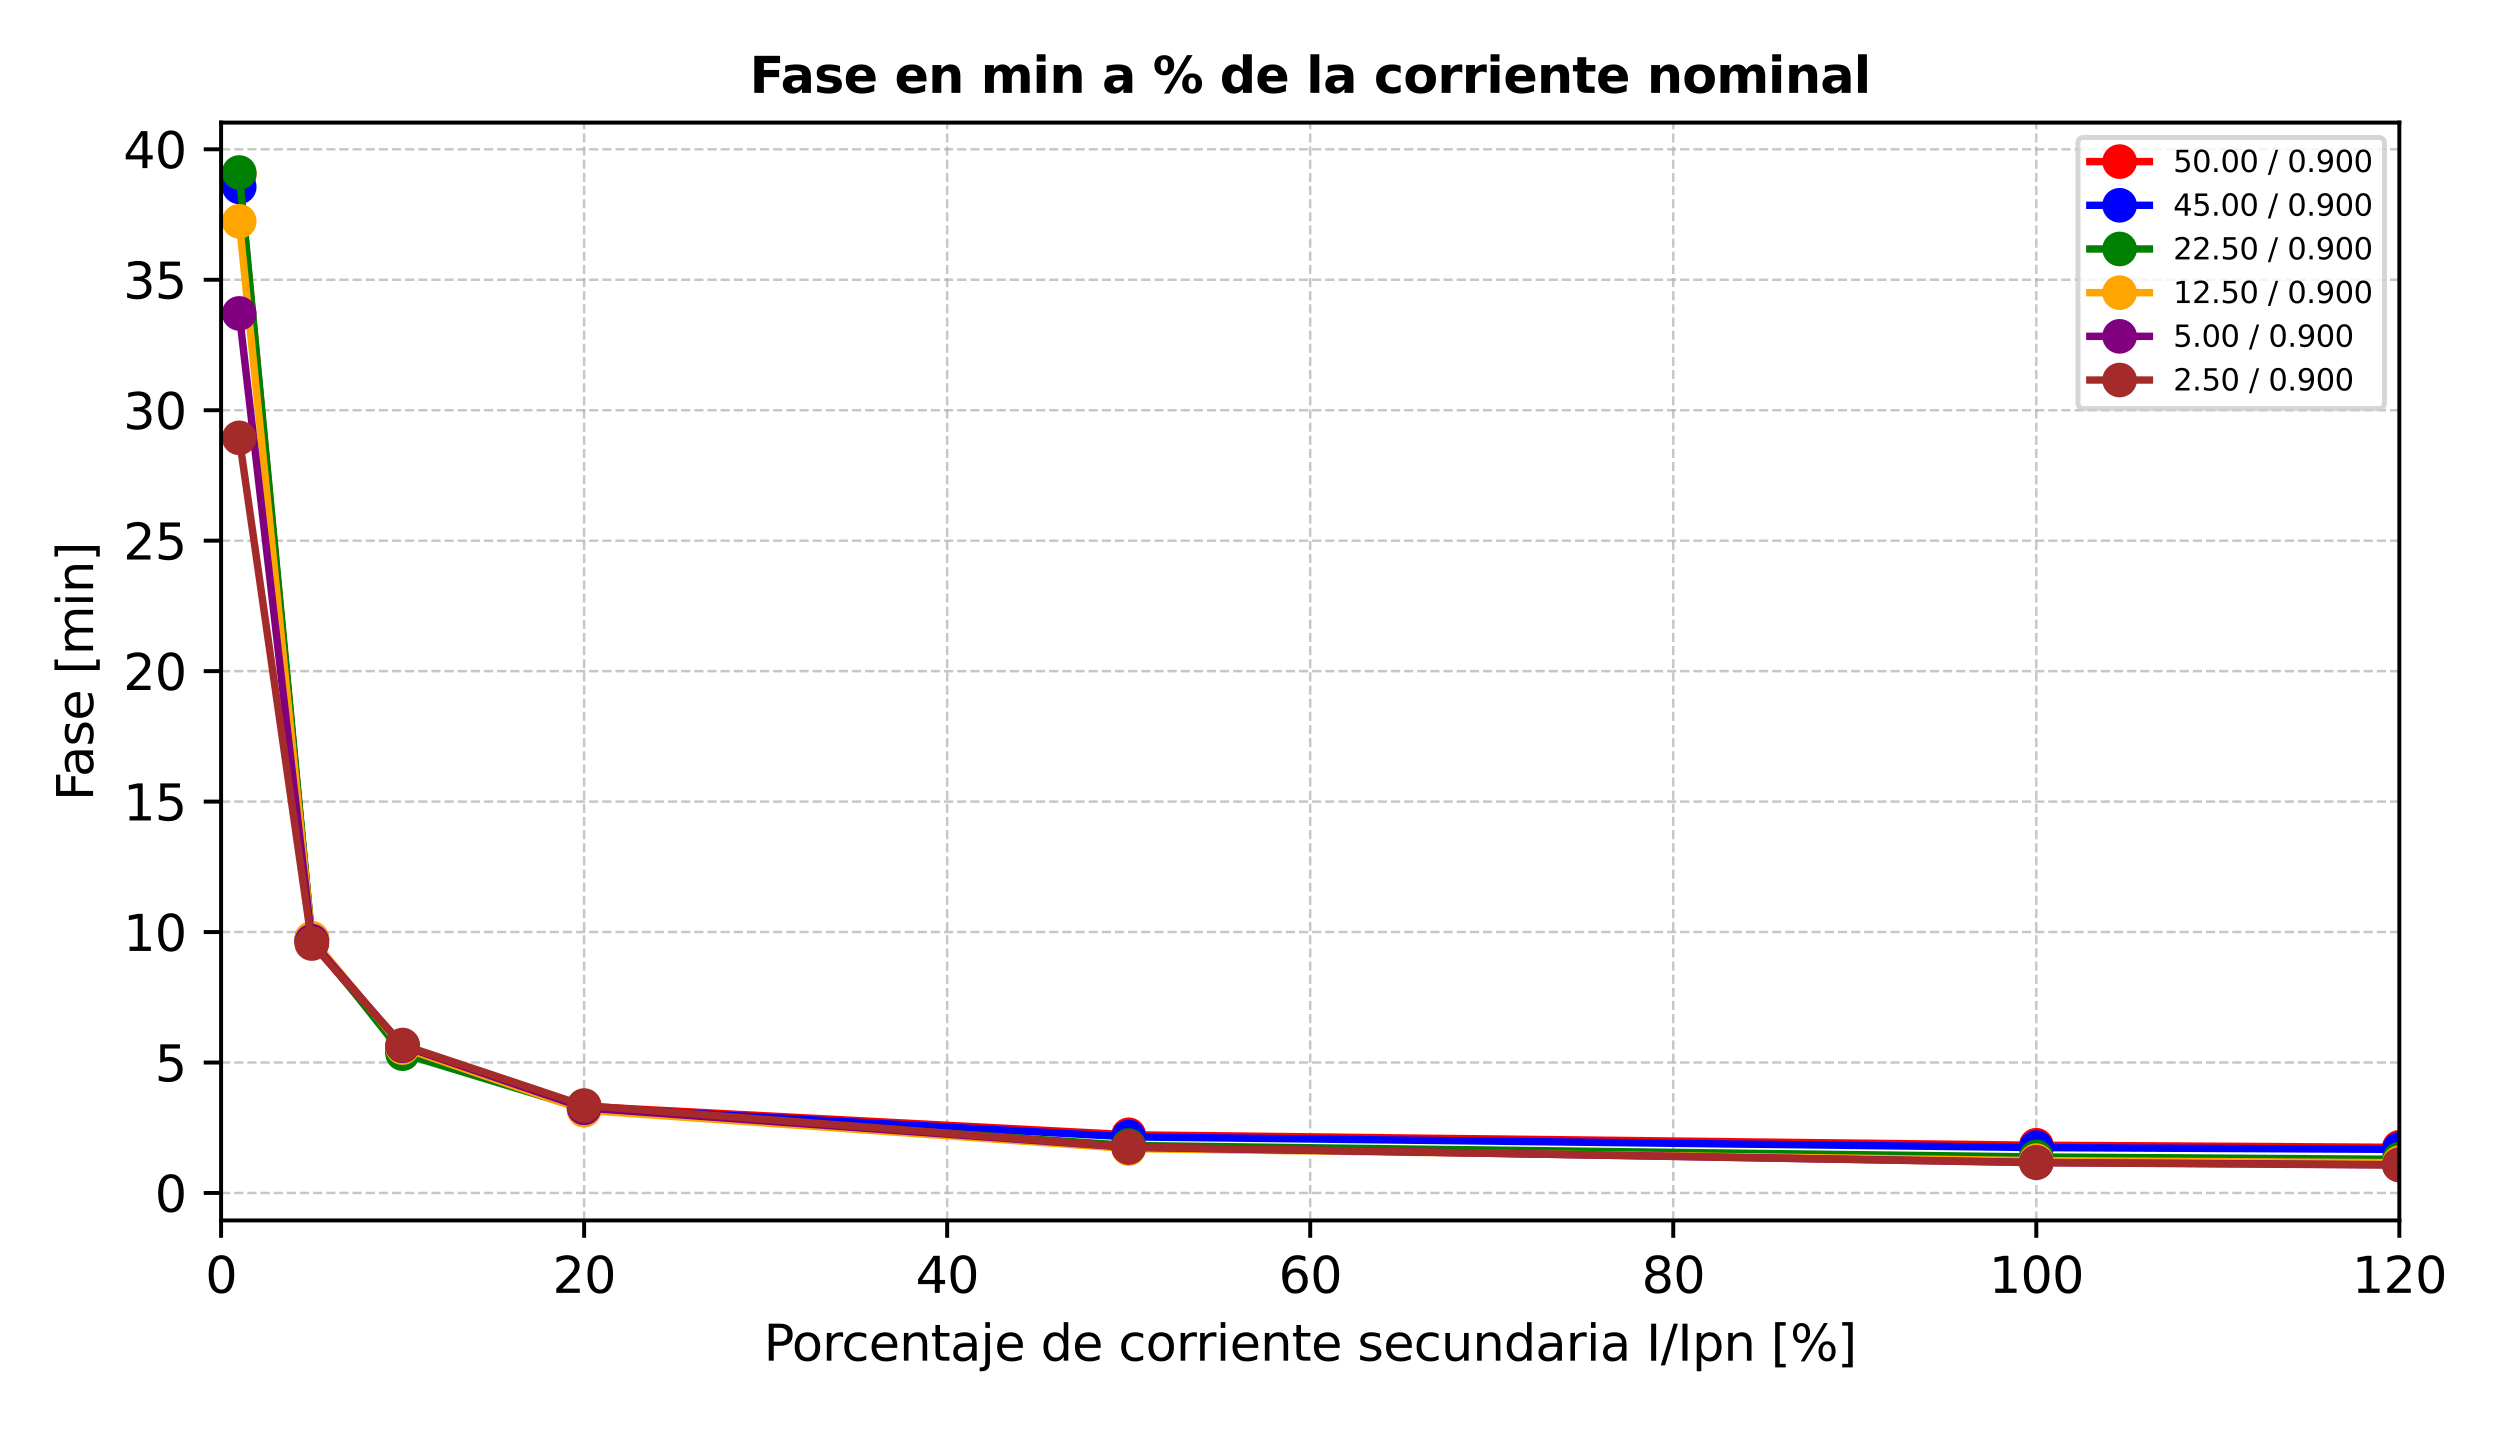 <?xml version="1.0" encoding="utf-8" standalone="no"?>
<!DOCTYPE svg PUBLIC "-//W3C//DTD SVG 1.1//EN"
  "http://www.w3.org/Graphics/SVG/1.1/DTD/svg11.dtd">
<svg xmlns:xlink="http://www.w3.org/1999/xlink" width="504pt" height="288pt" viewBox="0 0 504 288" xmlns="http://www.w3.org/2000/svg" version="1.1">
 <defs>
  <style type="text/css">*{stroke-linejoin: round; stroke-linecap: butt}</style>
 </defs>
 <g id="figure_1">
  <g id="patch_1">
   <path d="M 0 288 
L 504 288 
L 504 0 
L 0 0 
z
" style="fill: #ffffff"/>
  </g>
  <g id="axes_1">
   <g id="patch_2">
    <path d="M 44.57 246.04 
L 483.705 246.04 
L 483.705 24.72 
L 44.57 24.72 
z
" style="fill: #ffffff"/>
   </g>
   <g id="matplotlib.axis_1">
    <g id="xtick_1">
     <g id="line2d_1">
      <path d="M 44.57 246.04 
L 44.57 24.72 
" clip-path="url(#p007bcc3504)" style="fill: none; stroke-dasharray: 1.85,0.8; stroke-dashoffset: 0; stroke: #b0b0b0; stroke-opacity: 0.7; stroke-width: 0.5"/>
     </g>
     <g id="line2d_2">
      <defs>
       <path id="m50b3015fe5" d="M 0 0 
L 0 3.5 
" style="stroke: #000000; stroke-width: 0.8"/>
      </defs>
      <g>
       <use xlink:href="#m50b3015fe5" x="44.57" y="246.04" style="stroke: #000000; stroke-width: 0.8"/>
      </g>
     </g>
     <g id="text_1">
      <!-- 0 -->
      <g transform="translate(41.389 260.638) scale(0.1 -0.1)">
       <defs>
        <path id="DejaVuSans-30" d="M 2034 4250 
Q 1547 4250 1301 3770 
Q 1056 3291 1056 2328 
Q 1056 1369 1301 889 
Q 1547 409 2034 409 
Q 2525 409 2770 889 
Q 3016 1369 3016 2328 
Q 3016 3291 2770 3770 
Q 2525 4250 2034 4250 
z
M 2034 4750 
Q 2819 4750 3233 4129 
Q 3647 3509 3647 2328 
Q 3647 1150 3233 529 
Q 2819 -91 2034 -91 
Q 1250 -91 836 529 
Q 422 1150 422 2328 
Q 422 3509 836 4129 
Q 1250 4750 2034 4750 
z
" transform="scale(0.016)"/>
       </defs>
       <use xlink:href="#DejaVuSans-30"/>
      </g>
     </g>
    </g>
    <g id="xtick_2">
     <g id="line2d_3">
      <path d="M 117.759 246.04 
L 117.759 24.72 
" clip-path="url(#p007bcc3504)" style="fill: none; stroke-dasharray: 1.85,0.8; stroke-dashoffset: 0; stroke: #b0b0b0; stroke-opacity: 0.7; stroke-width: 0.5"/>
     </g>
     <g id="line2d_4">
      <g>
       <use xlink:href="#m50b3015fe5" x="117.759" y="246.04" style="stroke: #000000; stroke-width: 0.8"/>
      </g>
     </g>
     <g id="text_2">
      <!-- 20 -->
      <g transform="translate(111.397 260.638) scale(0.1 -0.1)">
       <defs>
        <path id="DejaVuSans-32" d="M 1228 531 
L 3431 531 
L 3431 0 
L 469 0 
L 469 531 
Q 828 903 1448 1529 
Q 2069 2156 2228 2338 
Q 2531 2678 2651 2914 
Q 2772 3150 2772 3378 
Q 2772 3750 2511 3984 
Q 2250 4219 1831 4219 
Q 1534 4219 1204 4116 
Q 875 4013 500 3803 
L 500 4441 
Q 881 4594 1212 4672 
Q 1544 4750 1819 4750 
Q 2544 4750 2975 4387 
Q 3406 4025 3406 3419 
Q 3406 3131 3298 2873 
Q 3191 2616 2906 2266 
Q 2828 2175 2409 1742 
Q 1991 1309 1228 531 
z
" transform="scale(0.016)"/>
       </defs>
       <use xlink:href="#DejaVuSans-32"/>
       <use xlink:href="#DejaVuSans-30" transform="translate(63.623 0)"/>
      </g>
     </g>
    </g>
    <g id="xtick_3">
     <g id="line2d_5">
      <path d="M 190.948 246.04 
L 190.948 24.72 
" clip-path="url(#p007bcc3504)" style="fill: none; stroke-dasharray: 1.85,0.8; stroke-dashoffset: 0; stroke: #b0b0b0; stroke-opacity: 0.7; stroke-width: 0.5"/>
     </g>
     <g id="line2d_6">
      <g>
       <use xlink:href="#m50b3015fe5" x="190.948" y="246.04" style="stroke: #000000; stroke-width: 0.8"/>
      </g>
     </g>
     <g id="text_3">
      <!-- 40 -->
      <g transform="translate(184.586 260.638) scale(0.1 -0.1)">
       <defs>
        <path id="DejaVuSans-34" d="M 2419 4116 
L 825 1625 
L 2419 1625 
L 2419 4116 
z
M 2253 4666 
L 3047 4666 
L 3047 1625 
L 3713 1625 
L 3713 1100 
L 3047 1100 
L 3047 0 
L 2419 0 
L 2419 1100 
L 313 1100 
L 313 1709 
L 2253 4666 
z
" transform="scale(0.016)"/>
       </defs>
       <use xlink:href="#DejaVuSans-34"/>
       <use xlink:href="#DejaVuSans-30" transform="translate(63.623 0)"/>
      </g>
     </g>
    </g>
    <g id="xtick_4">
     <g id="line2d_7">
      <path d="M 264.137 246.04 
L 264.137 24.72 
" clip-path="url(#p007bcc3504)" style="fill: none; stroke-dasharray: 1.85,0.8; stroke-dashoffset: 0; stroke: #b0b0b0; stroke-opacity: 0.7; stroke-width: 0.5"/>
     </g>
     <g id="line2d_8">
      <g>
       <use xlink:href="#m50b3015fe5" x="264.137" y="246.04" style="stroke: #000000; stroke-width: 0.8"/>
      </g>
     </g>
     <g id="text_4">
      <!-- 60 -->
      <g transform="translate(257.775 260.638) scale(0.1 -0.1)">
       <defs>
        <path id="DejaVuSans-36" d="M 2113 2584 
Q 1688 2584 1439 2293 
Q 1191 2003 1191 1497 
Q 1191 994 1439 701 
Q 1688 409 2113 409 
Q 2538 409 2786 701 
Q 3034 994 3034 1497 
Q 3034 2003 2786 2293 
Q 2538 2584 2113 2584 
z
M 3366 4563 
L 3366 3988 
Q 3128 4100 2886 4159 
Q 2644 4219 2406 4219 
Q 1781 4219 1451 3797 
Q 1122 3375 1075 2522 
Q 1259 2794 1537 2939 
Q 1816 3084 2150 3084 
Q 2853 3084 3261 2657 
Q 3669 2231 3669 1497 
Q 3669 778 3244 343 
Q 2819 -91 2113 -91 
Q 1303 -91 875 529 
Q 447 1150 447 2328 
Q 447 3434 972 4092 
Q 1497 4750 2381 4750 
Q 2619 4750 2861 4703 
Q 3103 4656 3366 4563 
z
" transform="scale(0.016)"/>
       </defs>
       <use xlink:href="#DejaVuSans-36"/>
       <use xlink:href="#DejaVuSans-30" transform="translate(63.623 0)"/>
      </g>
     </g>
    </g>
    <g id="xtick_5">
     <g id="line2d_9">
      <path d="M 337.327 246.04 
L 337.327 24.72 
" clip-path="url(#p007bcc3504)" style="fill: none; stroke-dasharray: 1.85,0.8; stroke-dashoffset: 0; stroke: #b0b0b0; stroke-opacity: 0.7; stroke-width: 0.5"/>
     </g>
     <g id="line2d_10">
      <g>
       <use xlink:href="#m50b3015fe5" x="337.327" y="246.04" style="stroke: #000000; stroke-width: 0.8"/>
      </g>
     </g>
     <g id="text_5">
      <!-- 80 -->
      <g transform="translate(330.964 260.638) scale(0.1 -0.1)">
       <defs>
        <path id="DejaVuSans-38" d="M 2034 2216 
Q 1584 2216 1326 1975 
Q 1069 1734 1069 1313 
Q 1069 891 1326 650 
Q 1584 409 2034 409 
Q 2484 409 2743 651 
Q 3003 894 3003 1313 
Q 3003 1734 2745 1975 
Q 2488 2216 2034 2216 
z
M 1403 2484 
Q 997 2584 770 2862 
Q 544 3141 544 3541 
Q 544 4100 942 4425 
Q 1341 4750 2034 4750 
Q 2731 4750 3128 4425 
Q 3525 4100 3525 3541 
Q 3525 3141 3298 2862 
Q 3072 2584 2669 2484 
Q 3125 2378 3379 2068 
Q 3634 1759 3634 1313 
Q 3634 634 3220 271 
Q 2806 -91 2034 -91 
Q 1263 -91 848 271 
Q 434 634 434 1313 
Q 434 1759 690 2068 
Q 947 2378 1403 2484 
z
M 1172 3481 
Q 1172 3119 1398 2916 
Q 1625 2713 2034 2713 
Q 2441 2713 2670 2916 
Q 2900 3119 2900 3481 
Q 2900 3844 2670 4047 
Q 2441 4250 2034 4250 
Q 1625 4250 1398 4047 
Q 1172 3844 1172 3481 
z
" transform="scale(0.016)"/>
       </defs>
       <use xlink:href="#DejaVuSans-38"/>
       <use xlink:href="#DejaVuSans-30" transform="translate(63.623 0)"/>
      </g>
     </g>
    </g>
    <g id="xtick_6">
     <g id="line2d_11">
      <path d="M 410.516 246.04 
L 410.516 24.72 
" clip-path="url(#p007bcc3504)" style="fill: none; stroke-dasharray: 1.85,0.8; stroke-dashoffset: 0; stroke: #b0b0b0; stroke-opacity: 0.7; stroke-width: 0.5"/>
     </g>
     <g id="line2d_12">
      <g>
       <use xlink:href="#m50b3015fe5" x="410.516" y="246.04" style="stroke: #000000; stroke-width: 0.8"/>
      </g>
     </g>
     <g id="text_6">
      <!-- 100 -->
      <g transform="translate(400.972 260.638) scale(0.1 -0.1)">
       <defs>
        <path id="DejaVuSans-31" d="M 794 531 
L 1825 531 
L 1825 4091 
L 703 3866 
L 703 4441 
L 1819 4666 
L 2450 4666 
L 2450 531 
L 3481 531 
L 3481 0 
L 794 0 
L 794 531 
z
" transform="scale(0.016)"/>
       </defs>
       <use xlink:href="#DejaVuSans-31"/>
       <use xlink:href="#DejaVuSans-30" transform="translate(63.623 0)"/>
       <use xlink:href="#DejaVuSans-30" transform="translate(127.246 0)"/>
      </g>
     </g>
    </g>
    <g id="xtick_7">
     <g id="line2d_13">
      <path d="M 483.705 246.04 
L 483.705 24.72 
" clip-path="url(#p007bcc3504)" style="fill: none; stroke-dasharray: 1.85,0.8; stroke-dashoffset: 0; stroke: #b0b0b0; stroke-opacity: 0.7; stroke-width: 0.5"/>
     </g>
     <g id="line2d_14">
      <g>
       <use xlink:href="#m50b3015fe5" x="483.705" y="246.04" style="stroke: #000000; stroke-width: 0.8"/>
      </g>
     </g>
     <g id="text_7">
      <!-- 120 -->
      <g transform="translate(474.161 260.638) scale(0.1 -0.1)">
       <use xlink:href="#DejaVuSans-31"/>
       <use xlink:href="#DejaVuSans-32" transform="translate(63.623 0)"/>
       <use xlink:href="#DejaVuSans-30" transform="translate(127.246 0)"/>
      </g>
     </g>
    </g>
    <g id="text_8">
     <!-- Porcentaje de corriente secundaria I/Ipn [%] -->
     <g transform="translate(153.973 274.317) scale(0.1 -0.1)">
      <defs>
       <path id="DejaVuSans-50" d="M 1259 4147 
L 1259 2394 
L 2053 2394 
Q 2494 2394 2734 2622 
Q 2975 2850 2975 3272 
Q 2975 3691 2734 3919 
Q 2494 4147 2053 4147 
L 1259 4147 
z
M 628 4666 
L 2053 4666 
Q 2838 4666 3239 4311 
Q 3641 3956 3641 3272 
Q 3641 2581 3239 2228 
Q 2838 1875 2053 1875 
L 1259 1875 
L 1259 0 
L 628 0 
L 628 4666 
z
" transform="scale(0.016)"/>
       <path id="DejaVuSans-6f" d="M 1959 3097 
Q 1497 3097 1228 2736 
Q 959 2375 959 1747 
Q 959 1119 1226 758 
Q 1494 397 1959 397 
Q 2419 397 2687 759 
Q 2956 1122 2956 1747 
Q 2956 2369 2687 2733 
Q 2419 3097 1959 3097 
z
M 1959 3584 
Q 2709 3584 3137 3096 
Q 3566 2609 3566 1747 
Q 3566 888 3137 398 
Q 2709 -91 1959 -91 
Q 1206 -91 779 398 
Q 353 888 353 1747 
Q 353 2609 779 3096 
Q 1206 3584 1959 3584 
z
" transform="scale(0.016)"/>
       <path id="DejaVuSans-72" d="M 2631 2963 
Q 2534 3019 2420 3045 
Q 2306 3072 2169 3072 
Q 1681 3072 1420 2755 
Q 1159 2438 1159 1844 
L 1159 0 
L 581 0 
L 581 3500 
L 1159 3500 
L 1159 2956 
Q 1341 3275 1631 3429 
Q 1922 3584 2338 3584 
Q 2397 3584 2469 3576 
Q 2541 3569 2628 3553 
L 2631 2963 
z
" transform="scale(0.016)"/>
       <path id="DejaVuSans-63" d="M 3122 3366 
L 3122 2828 
Q 2878 2963 2633 3030 
Q 2388 3097 2138 3097 
Q 1578 3097 1268 2742 
Q 959 2388 959 1747 
Q 959 1106 1268 751 
Q 1578 397 2138 397 
Q 2388 397 2633 464 
Q 2878 531 3122 666 
L 3122 134 
Q 2881 22 2623 -34 
Q 2366 -91 2075 -91 
Q 1284 -91 818 406 
Q 353 903 353 1747 
Q 353 2603 823 3093 
Q 1294 3584 2113 3584 
Q 2378 3584 2631 3529 
Q 2884 3475 3122 3366 
z
" transform="scale(0.016)"/>
       <path id="DejaVuSans-65" d="M 3597 1894 
L 3597 1613 
L 953 1613 
Q 991 1019 1311 708 
Q 1631 397 2203 397 
Q 2534 397 2845 478 
Q 3156 559 3463 722 
L 3463 178 
Q 3153 47 2828 -22 
Q 2503 -91 2169 -91 
Q 1331 -91 842 396 
Q 353 884 353 1716 
Q 353 2575 817 3079 
Q 1281 3584 2069 3584 
Q 2775 3584 3186 3129 
Q 3597 2675 3597 1894 
z
M 3022 2063 
Q 3016 2534 2758 2815 
Q 2500 3097 2075 3097 
Q 1594 3097 1305 2825 
Q 1016 2553 972 2059 
L 3022 2063 
z
" transform="scale(0.016)"/>
       <path id="DejaVuSans-6e" d="M 3513 2113 
L 3513 0 
L 2938 0 
L 2938 2094 
Q 2938 2591 2744 2837 
Q 2550 3084 2163 3084 
Q 1697 3084 1428 2787 
Q 1159 2491 1159 1978 
L 1159 0 
L 581 0 
L 581 3500 
L 1159 3500 
L 1159 2956 
Q 1366 3272 1645 3428 
Q 1925 3584 2291 3584 
Q 2894 3584 3203 3211 
Q 3513 2838 3513 2113 
z
" transform="scale(0.016)"/>
       <path id="DejaVuSans-74" d="M 1172 4494 
L 1172 3500 
L 2356 3500 
L 2356 3053 
L 1172 3053 
L 1172 1153 
Q 1172 725 1289 603 
Q 1406 481 1766 481 
L 2356 481 
L 2356 0 
L 1766 0 
Q 1100 0 847 248 
Q 594 497 594 1153 
L 594 3053 
L 172 3053 
L 172 3500 
L 594 3500 
L 594 4494 
L 1172 4494 
z
" transform="scale(0.016)"/>
       <path id="DejaVuSans-61" d="M 2194 1759 
Q 1497 1759 1228 1600 
Q 959 1441 959 1056 
Q 959 750 1161 570 
Q 1363 391 1709 391 
Q 2188 391 2477 730 
Q 2766 1069 2766 1631 
L 2766 1759 
L 2194 1759 
z
M 3341 1997 
L 3341 0 
L 2766 0 
L 2766 531 
Q 2569 213 2275 61 
Q 1981 -91 1556 -91 
Q 1019 -91 701 211 
Q 384 513 384 1019 
Q 384 1609 779 1909 
Q 1175 2209 1959 2209 
L 2766 2209 
L 2766 2266 
Q 2766 2663 2505 2880 
Q 2244 3097 1772 3097 
Q 1472 3097 1187 3025 
Q 903 2953 641 2809 
L 641 3341 
Q 956 3463 1253 3523 
Q 1550 3584 1831 3584 
Q 2591 3584 2966 3190 
Q 3341 2797 3341 1997 
z
" transform="scale(0.016)"/>
       <path id="DejaVuSans-6a" d="M 603 3500 
L 1178 3500 
L 1178 -63 
Q 1178 -731 923 -1031 
Q 669 -1331 103 -1331 
L -116 -1331 
L -116 -844 
L 38 -844 
Q 366 -844 484 -692 
Q 603 -541 603 -63 
L 603 3500 
z
M 603 4863 
L 1178 4863 
L 1178 4134 
L 603 4134 
L 603 4863 
z
" transform="scale(0.016)"/>
       <path id="DejaVuSans-20" transform="scale(0.016)"/>
       <path id="DejaVuSans-64" d="M 2906 2969 
L 2906 4863 
L 3481 4863 
L 3481 0 
L 2906 0 
L 2906 525 
Q 2725 213 2448 61 
Q 2172 -91 1784 -91 
Q 1150 -91 751 415 
Q 353 922 353 1747 
Q 353 2572 751 3078 
Q 1150 3584 1784 3584 
Q 2172 3584 2448 3432 
Q 2725 3281 2906 2969 
z
M 947 1747 
Q 947 1113 1208 752 
Q 1469 391 1925 391 
Q 2381 391 2643 752 
Q 2906 1113 2906 1747 
Q 2906 2381 2643 2742 
Q 2381 3103 1925 3103 
Q 1469 3103 1208 2742 
Q 947 2381 947 1747 
z
" transform="scale(0.016)"/>
       <path id="DejaVuSans-69" d="M 603 3500 
L 1178 3500 
L 1178 0 
L 603 0 
L 603 3500 
z
M 603 4863 
L 1178 4863 
L 1178 4134 
L 603 4134 
L 603 4863 
z
" transform="scale(0.016)"/>
       <path id="DejaVuSans-73" d="M 2834 3397 
L 2834 2853 
Q 2591 2978 2328 3040 
Q 2066 3103 1784 3103 
Q 1356 3103 1142 2972 
Q 928 2841 928 2578 
Q 928 2378 1081 2264 
Q 1234 2150 1697 2047 
L 1894 2003 
Q 2506 1872 2764 1633 
Q 3022 1394 3022 966 
Q 3022 478 2636 193 
Q 2250 -91 1575 -91 
Q 1294 -91 989 -36 
Q 684 19 347 128 
L 347 722 
Q 666 556 975 473 
Q 1284 391 1588 391 
Q 1994 391 2212 530 
Q 2431 669 2431 922 
Q 2431 1156 2273 1281 
Q 2116 1406 1581 1522 
L 1381 1569 
Q 847 1681 609 1914 
Q 372 2147 372 2553 
Q 372 3047 722 3315 
Q 1072 3584 1716 3584 
Q 2034 3584 2315 3537 
Q 2597 3491 2834 3397 
z
" transform="scale(0.016)"/>
       <path id="DejaVuSans-75" d="M 544 1381 
L 544 3500 
L 1119 3500 
L 1119 1403 
Q 1119 906 1312 657 
Q 1506 409 1894 409 
Q 2359 409 2629 706 
Q 2900 1003 2900 1516 
L 2900 3500 
L 3475 3500 
L 3475 0 
L 2900 0 
L 2900 538 
Q 2691 219 2414 64 
Q 2138 -91 1772 -91 
Q 1169 -91 856 284 
Q 544 659 544 1381 
z
M 1991 3584 
L 1991 3584 
z
" transform="scale(0.016)"/>
       <path id="DejaVuSans-49" d="M 628 4666 
L 1259 4666 
L 1259 0 
L 628 0 
L 628 4666 
z
" transform="scale(0.016)"/>
       <path id="DejaVuSans-2f" d="M 1625 4666 
L 2156 4666 
L 531 -594 
L 0 -594 
L 1625 4666 
z
" transform="scale(0.016)"/>
       <path id="DejaVuSans-70" d="M 1159 525 
L 1159 -1331 
L 581 -1331 
L 581 3500 
L 1159 3500 
L 1159 2969 
Q 1341 3281 1617 3432 
Q 1894 3584 2278 3584 
Q 2916 3584 3314 3078 
Q 3713 2572 3713 1747 
Q 3713 922 3314 415 
Q 2916 -91 2278 -91 
Q 1894 -91 1617 61 
Q 1341 213 1159 525 
z
M 3116 1747 
Q 3116 2381 2855 2742 
Q 2594 3103 2138 3103 
Q 1681 3103 1420 2742 
Q 1159 2381 1159 1747 
Q 1159 1113 1420 752 
Q 1681 391 2138 391 
Q 2594 391 2855 752 
Q 3116 1113 3116 1747 
z
" transform="scale(0.016)"/>
       <path id="DejaVuSans-5b" d="M 550 4863 
L 1875 4863 
L 1875 4416 
L 1125 4416 
L 1125 -397 
L 1875 -397 
L 1875 -844 
L 550 -844 
L 550 4863 
z
" transform="scale(0.016)"/>
       <path id="DejaVuSans-25" d="M 4653 2053 
Q 4381 2053 4226 1822 
Q 4072 1591 4072 1178 
Q 4072 772 4226 539 
Q 4381 306 4653 306 
Q 4919 306 5073 539 
Q 5228 772 5228 1178 
Q 5228 1588 5073 1820 
Q 4919 2053 4653 2053 
z
M 4653 2450 
Q 5147 2450 5437 2106 
Q 5728 1763 5728 1178 
Q 5728 594 5436 251 
Q 5144 -91 4653 -91 
Q 4153 -91 3862 251 
Q 3572 594 3572 1178 
Q 3572 1766 3864 2108 
Q 4156 2450 4653 2450 
z
M 1428 4353 
Q 1159 4353 1004 4120 
Q 850 3888 850 3481 
Q 850 3069 1003 2837 
Q 1156 2606 1428 2606 
Q 1700 2606 1854 2837 
Q 2009 3069 2009 3481 
Q 2009 3884 1853 4118 
Q 1697 4353 1428 4353 
z
M 4250 4750 
L 4750 4750 
L 1831 -91 
L 1331 -91 
L 4250 4750 
z
M 1428 4750 
Q 1922 4750 2215 4408 
Q 2509 4066 2509 3481 
Q 2509 2891 2217 2550 
Q 1925 2209 1428 2209 
Q 931 2209 642 2551 
Q 353 2894 353 3481 
Q 353 4063 643 4406 
Q 934 4750 1428 4750 
z
" transform="scale(0.016)"/>
       <path id="DejaVuSans-5d" d="M 1947 4863 
L 1947 -844 
L 622 -844 
L 622 -397 
L 1369 -397 
L 1369 4416 
L 622 4416 
L 622 4863 
L 1947 4863 
z
" transform="scale(0.016)"/>
      </defs>
      <use xlink:href="#DejaVuSans-50"/>
      <use xlink:href="#DejaVuSans-6f" transform="translate(56.678 0)"/>
      <use xlink:href="#DejaVuSans-72" transform="translate(117.859 0)"/>
      <use xlink:href="#DejaVuSans-63" transform="translate(156.723 0)"/>
      <use xlink:href="#DejaVuSans-65" transform="translate(211.703 0)"/>
      <use xlink:href="#DejaVuSans-6e" transform="translate(273.227 0)"/>
      <use xlink:href="#DejaVuSans-74" transform="translate(336.605 0)"/>
      <use xlink:href="#DejaVuSans-61" transform="translate(375.814 0)"/>
      <use xlink:href="#DejaVuSans-6a" transform="translate(437.094 0)"/>
      <use xlink:href="#DejaVuSans-65" transform="translate(464.877 0)"/>
      <use xlink:href="#DejaVuSans-20" transform="translate(526.4 0)"/>
      <use xlink:href="#DejaVuSans-64" transform="translate(558.188 0)"/>
      <use xlink:href="#DejaVuSans-65" transform="translate(621.664 0)"/>
      <use xlink:href="#DejaVuSans-20" transform="translate(683.188 0)"/>
      <use xlink:href="#DejaVuSans-63" transform="translate(714.975 0)"/>
      <use xlink:href="#DejaVuSans-6f" transform="translate(769.955 0)"/>
      <use xlink:href="#DejaVuSans-72" transform="translate(831.137 0)"/>
      <use xlink:href="#DejaVuSans-72" transform="translate(870.5 0)"/>
      <use xlink:href="#DejaVuSans-69" transform="translate(911.613 0)"/>
      <use xlink:href="#DejaVuSans-65" transform="translate(939.396 0)"/>
      <use xlink:href="#DejaVuSans-6e" transform="translate(1000.92 0)"/>
      <use xlink:href="#DejaVuSans-74" transform="translate(1064.299 0)"/>
      <use xlink:href="#DejaVuSans-65" transform="translate(1103.508 0)"/>
      <use xlink:href="#DejaVuSans-20" transform="translate(1165.031 0)"/>
      <use xlink:href="#DejaVuSans-73" transform="translate(1196.818 0)"/>
      <use xlink:href="#DejaVuSans-65" transform="translate(1248.918 0)"/>
      <use xlink:href="#DejaVuSans-63" transform="translate(1310.441 0)"/>
      <use xlink:href="#DejaVuSans-75" transform="translate(1365.422 0)"/>
      <use xlink:href="#DejaVuSans-6e" transform="translate(1428.801 0)"/>
      <use xlink:href="#DejaVuSans-64" transform="translate(1492.18 0)"/>
      <use xlink:href="#DejaVuSans-61" transform="translate(1555.656 0)"/>
      <use xlink:href="#DejaVuSans-72" transform="translate(1616.936 0)"/>
      <use xlink:href="#DejaVuSans-69" transform="translate(1658.049 0)"/>
      <use xlink:href="#DejaVuSans-61" transform="translate(1685.832 0)"/>
      <use xlink:href="#DejaVuSans-20" transform="translate(1747.111 0)"/>
      <use xlink:href="#DejaVuSans-49" transform="translate(1778.898 0)"/>
      <use xlink:href="#DejaVuSans-2f" transform="translate(1808.391 0)"/>
      <use xlink:href="#DejaVuSans-49" transform="translate(1842.082 0)"/>
      <use xlink:href="#DejaVuSans-70" transform="translate(1871.574 0)"/>
      <use xlink:href="#DejaVuSans-6e" transform="translate(1935.051 0)"/>
      <use xlink:href="#DejaVuSans-20" transform="translate(1998.43 0)"/>
      <use xlink:href="#DejaVuSans-5b" transform="translate(2030.217 0)"/>
      <use xlink:href="#DejaVuSans-25" transform="translate(2069.23 0)"/>
      <use xlink:href="#DejaVuSans-5d" transform="translate(2164.25 0)"/>
     </g>
    </g>
   </g>
   <g id="matplotlib.axis_2">
    <g id="ytick_1">
     <g id="line2d_15">
      <path d="M 44.57 240.504 
L 483.705 240.504 
" clip-path="url(#p007bcc3504)" style="fill: none; stroke-dasharray: 1.85,0.8; stroke-dashoffset: 0; stroke: #b0b0b0; stroke-opacity: 0.7; stroke-width: 0.5"/>
     </g>
     <g id="line2d_16">
      <defs>
       <path id="m9d6c1eed26" d="M 0 0 
L -3.5 0 
" style="stroke: #000000; stroke-width: 0.8"/>
      </defs>
      <g>
       <use xlink:href="#m9d6c1eed26" x="44.57" y="240.504" style="stroke: #000000; stroke-width: 0.8"/>
      </g>
     </g>
     <g id="text_9">
      <!-- 0 -->
      <g transform="translate(31.207 244.303) scale(0.1 -0.1)">
       <use xlink:href="#DejaVuSans-30"/>
      </g>
     </g>
    </g>
    <g id="ytick_2">
     <g id="line2d_17">
      <path d="M 44.57 214.203 
L 483.705 214.203 
" clip-path="url(#p007bcc3504)" style="fill: none; stroke-dasharray: 1.85,0.8; stroke-dashoffset: 0; stroke: #b0b0b0; stroke-opacity: 0.7; stroke-width: 0.5"/>
     </g>
     <g id="line2d_18">
      <g>
       <use xlink:href="#m9d6c1eed26" x="44.57" y="214.203" style="stroke: #000000; stroke-width: 0.8"/>
      </g>
     </g>
     <g id="text_10">
      <!-- 5 -->
      <g transform="translate(31.207 218.002) scale(0.1 -0.1)">
       <defs>
        <path id="DejaVuSans-35" d="M 691 4666 
L 3169 4666 
L 3169 4134 
L 1269 4134 
L 1269 2991 
Q 1406 3038 1543 3061 
Q 1681 3084 1819 3084 
Q 2600 3084 3056 2656 
Q 3513 2228 3513 1497 
Q 3513 744 3044 326 
Q 2575 -91 1722 -91 
Q 1428 -91 1123 -41 
Q 819 9 494 109 
L 494 744 
Q 775 591 1075 516 
Q 1375 441 1709 441 
Q 2250 441 2565 725 
Q 2881 1009 2881 1497 
Q 2881 1984 2565 2268 
Q 2250 2553 1709 2553 
Q 1456 2553 1204 2497 
Q 953 2441 691 2322 
L 691 4666 
z
" transform="scale(0.016)"/>
       </defs>
       <use xlink:href="#DejaVuSans-35"/>
      </g>
     </g>
    </g>
    <g id="ytick_3">
     <g id="line2d_19">
      <path d="M 44.57 187.902 
L 483.705 187.902 
" clip-path="url(#p007bcc3504)" style="fill: none; stroke-dasharray: 1.85,0.8; stroke-dashoffset: 0; stroke: #b0b0b0; stroke-opacity: 0.7; stroke-width: 0.5"/>
     </g>
     <g id="line2d_20">
      <g>
       <use xlink:href="#m9d6c1eed26" x="44.57" y="187.902" style="stroke: #000000; stroke-width: 0.8"/>
      </g>
     </g>
     <g id="text_11">
      <!-- 10 -->
      <g transform="translate(24.845 191.702) scale(0.1 -0.1)">
       <use xlink:href="#DejaVuSans-31"/>
       <use xlink:href="#DejaVuSans-30" transform="translate(63.623 0)"/>
      </g>
     </g>
    </g>
    <g id="ytick_4">
     <g id="line2d_21">
      <path d="M 44.57 161.602 
L 483.705 161.602 
" clip-path="url(#p007bcc3504)" style="fill: none; stroke-dasharray: 1.85,0.8; stroke-dashoffset: 0; stroke: #b0b0b0; stroke-opacity: 0.7; stroke-width: 0.5"/>
     </g>
     <g id="line2d_22">
      <g>
       <use xlink:href="#m9d6c1eed26" x="44.57" y="161.602" style="stroke: #000000; stroke-width: 0.8"/>
      </g>
     </g>
     <g id="text_12">
      <!-- 15 -->
      <g transform="translate(24.845 165.401) scale(0.1 -0.1)">
       <use xlink:href="#DejaVuSans-31"/>
       <use xlink:href="#DejaVuSans-35" transform="translate(63.623 0)"/>
      </g>
     </g>
    </g>
    <g id="ytick_5">
     <g id="line2d_23">
      <path d="M 44.57 135.301 
L 483.705 135.301 
" clip-path="url(#p007bcc3504)" style="fill: none; stroke-dasharray: 1.85,0.8; stroke-dashoffset: 0; stroke: #b0b0b0; stroke-opacity: 0.7; stroke-width: 0.5"/>
     </g>
     <g id="line2d_24">
      <g>
       <use xlink:href="#m9d6c1eed26" x="44.57" y="135.301" style="stroke: #000000; stroke-width: 0.8"/>
      </g>
     </g>
     <g id="text_13">
      <!-- 20 -->
      <g transform="translate(24.845 139.1) scale(0.1 -0.1)">
       <use xlink:href="#DejaVuSans-32"/>
       <use xlink:href="#DejaVuSans-30" transform="translate(63.623 0)"/>
      </g>
     </g>
    </g>
    <g id="ytick_6">
     <g id="line2d_25">
      <path d="M 44.57 109 
L 483.705 109 
" clip-path="url(#p007bcc3504)" style="fill: none; stroke-dasharray: 1.85,0.8; stroke-dashoffset: 0; stroke: #b0b0b0; stroke-opacity: 0.7; stroke-width: 0.5"/>
     </g>
     <g id="line2d_26">
      <g>
       <use xlink:href="#m9d6c1eed26" x="44.57" y="109" style="stroke: #000000; stroke-width: 0.8"/>
      </g>
     </g>
     <g id="text_14">
      <!-- 25 -->
      <g transform="translate(24.845 112.8) scale(0.1 -0.1)">
       <use xlink:href="#DejaVuSans-32"/>
       <use xlink:href="#DejaVuSans-35" transform="translate(63.623 0)"/>
      </g>
     </g>
    </g>
    <g id="ytick_7">
     <g id="line2d_27">
      <path d="M 44.57 82.7 
L 483.705 82.7 
" clip-path="url(#p007bcc3504)" style="fill: none; stroke-dasharray: 1.85,0.8; stroke-dashoffset: 0; stroke: #b0b0b0; stroke-opacity: 0.7; stroke-width: 0.5"/>
     </g>
     <g id="line2d_28">
      <g>
       <use xlink:href="#m9d6c1eed26" x="44.57" y="82.7" style="stroke: #000000; stroke-width: 0.8"/>
      </g>
     </g>
     <g id="text_15">
      <!-- 30 -->
      <g transform="translate(24.845 86.499) scale(0.1 -0.1)">
       <defs>
        <path id="DejaVuSans-33" d="M 2597 2516 
Q 3050 2419 3304 2112 
Q 3559 1806 3559 1356 
Q 3559 666 3084 287 
Q 2609 -91 1734 -91 
Q 1441 -91 1130 -33 
Q 819 25 488 141 
L 488 750 
Q 750 597 1062 519 
Q 1375 441 1716 441 
Q 2309 441 2620 675 
Q 2931 909 2931 1356 
Q 2931 1769 2642 2001 
Q 2353 2234 1838 2234 
L 1294 2234 
L 1294 2753 
L 1863 2753 
Q 2328 2753 2575 2939 
Q 2822 3125 2822 3475 
Q 2822 3834 2567 4026 
Q 2313 4219 1838 4219 
Q 1578 4219 1281 4162 
Q 984 4106 628 3988 
L 628 4550 
Q 988 4650 1302 4700 
Q 1616 4750 1894 4750 
Q 2613 4750 3031 4423 
Q 3450 4097 3450 3541 
Q 3450 3153 3228 2886 
Q 3006 2619 2597 2516 
z
" transform="scale(0.016)"/>
       </defs>
       <use xlink:href="#DejaVuSans-33"/>
       <use xlink:href="#DejaVuSans-30" transform="translate(63.623 0)"/>
      </g>
     </g>
    </g>
    <g id="ytick_8">
     <g id="line2d_29">
      <path d="M 44.57 56.399 
L 483.705 56.399 
" clip-path="url(#p007bcc3504)" style="fill: none; stroke-dasharray: 1.85,0.8; stroke-dashoffset: 0; stroke: #b0b0b0; stroke-opacity: 0.7; stroke-width: 0.5"/>
     </g>
     <g id="line2d_30">
      <g>
       <use xlink:href="#m9d6c1eed26" x="44.57" y="56.399" style="stroke: #000000; stroke-width: 0.8"/>
      </g>
     </g>
     <g id="text_16">
      <!-- 35 -->
      <g transform="translate(24.845 60.198) scale(0.1 -0.1)">
       <use xlink:href="#DejaVuSans-33"/>
       <use xlink:href="#DejaVuSans-35" transform="translate(63.623 0)"/>
      </g>
     </g>
    </g>
    <g id="ytick_9">
     <g id="line2d_31">
      <path d="M 44.57 30.098 
L 483.705 30.098 
" clip-path="url(#p007bcc3504)" style="fill: none; stroke-dasharray: 1.85,0.8; stroke-dashoffset: 0; stroke: #b0b0b0; stroke-opacity: 0.7; stroke-width: 0.5"/>
     </g>
     <g id="line2d_32">
      <g>
       <use xlink:href="#m9d6c1eed26" x="44.57" y="30.098" style="stroke: #000000; stroke-width: 0.8"/>
      </g>
     </g>
     <g id="text_17">
      <!-- 40 -->
      <g transform="translate(24.845 33.898) scale(0.1 -0.1)">
       <use xlink:href="#DejaVuSans-34"/>
       <use xlink:href="#DejaVuSans-30" transform="translate(63.623 0)"/>
      </g>
     </g>
    </g>
    <g id="text_18">
     <!-- Fase [min] -->
     <g transform="translate(18.765 161.464) rotate(-90) scale(0.1 -0.1)">
      <defs>
       <path id="DejaVuSans-46" d="M 628 4666 
L 3309 4666 
L 3309 4134 
L 1259 4134 
L 1259 2759 
L 3109 2759 
L 3109 2228 
L 1259 2228 
L 1259 0 
L 628 0 
L 628 4666 
z
" transform="scale(0.016)"/>
       <path id="DejaVuSans-6d" d="M 3328 2828 
Q 3544 3216 3844 3400 
Q 4144 3584 4550 3584 
Q 5097 3584 5394 3201 
Q 5691 2819 5691 2113 
L 5691 0 
L 5113 0 
L 5113 2094 
Q 5113 2597 4934 2840 
Q 4756 3084 4391 3084 
Q 3944 3084 3684 2787 
Q 3425 2491 3425 1978 
L 3425 0 
L 2847 0 
L 2847 2094 
Q 2847 2600 2669 2842 
Q 2491 3084 2119 3084 
Q 1678 3084 1418 2786 
Q 1159 2488 1159 1978 
L 1159 0 
L 581 0 
L 581 3500 
L 1159 3500 
L 1159 2956 
Q 1356 3278 1631 3431 
Q 1906 3584 2284 3584 
Q 2666 3584 2933 3390 
Q 3200 3197 3328 2828 
z
" transform="scale(0.016)"/>
      </defs>
      <use xlink:href="#DejaVuSans-46"/>
      <use xlink:href="#DejaVuSans-61" transform="translate(48.395 0)"/>
      <use xlink:href="#DejaVuSans-73" transform="translate(109.674 0)"/>
      <use xlink:href="#DejaVuSans-65" transform="translate(161.773 0)"/>
      <use xlink:href="#DejaVuSans-20" transform="translate(223.297 0)"/>
      <use xlink:href="#DejaVuSans-5b" transform="translate(255.084 0)"/>
      <use xlink:href="#DejaVuSans-6d" transform="translate(294.098 0)"/>
      <use xlink:href="#DejaVuSans-69" transform="translate(391.51 0)"/>
      <use xlink:href="#DejaVuSans-6e" transform="translate(419.293 0)"/>
      <use xlink:href="#DejaVuSans-5d" transform="translate(482.672 0)"/>
     </g>
    </g>
   </g>
   <g id="line2d_33">
    <path d="M 48.229 35.201 
L 62.867 190.006 
L 81.165 211.52 
L 117.759 223.04 
L 227.543 228.774 
L 410.516 230.878 
L 483.705 231.298 
L 505 231.394 
" clip-path="url(#p007bcc3504)" style="fill: none; stroke: #ff0000; stroke-width: 1.5; stroke-linecap: square"/>
    <defs>
     <path id="m29d1a16bbf" d="M 0 3 
C 0.796 3 1.559 2.684 2.121 2.121 
C 2.684 1.559 3 0.796 3 0 
C 3 -0.796 2.684 -1.559 2.121 -2.121 
C 1.559 -2.684 0.796 -3 0 -3 
C -0.796 -3 -1.559 -2.684 -2.121 -2.121 
C -2.684 -1.559 -3 -0.796 -3 0 
C -3 0.796 -2.684 1.559 -2.121 2.121 
C -1.559 2.684 -0.796 3 0 3 
z
" style="stroke: #ff0000"/>
    </defs>
    <g clip-path="url(#p007bcc3504)">
     <use xlink:href="#m29d1a16bbf" x="48.229" y="35.201" style="fill: #ff0000; stroke: #ff0000"/>
     <use xlink:href="#m29d1a16bbf" x="62.867" y="190.006" style="fill: #ff0000; stroke: #ff0000"/>
     <use xlink:href="#m29d1a16bbf" x="81.165" y="211.52" style="fill: #ff0000; stroke: #ff0000"/>
     <use xlink:href="#m29d1a16bbf" x="117.759" y="223.04" style="fill: #ff0000; stroke: #ff0000"/>
     <use xlink:href="#m29d1a16bbf" x="227.543" y="228.774" style="fill: #ff0000; stroke: #ff0000"/>
     <use xlink:href="#m29d1a16bbf" x="410.516" y="230.878" style="fill: #ff0000; stroke: #ff0000"/>
     <use xlink:href="#m29d1a16bbf" x="483.705" y="231.298" style="fill: #ff0000; stroke: #ff0000"/>
     <use xlink:href="#m29d1a16bbf" x="776.462" y="232.614" style="fill: #ff0000; stroke: #ff0000"/>
    </g>
   </g>
   <g id="line2d_34">
    <path d="M 48.229 37.673 
L 62.867 189.533 
L 81.165 211.941 
L 117.759 223.303 
L 227.543 229.194 
L 410.516 231.351 
L 483.705 231.719 
L 505 231.807 
" clip-path="url(#p007bcc3504)" style="fill: none; stroke: #0000ff; stroke-width: 1.5; stroke-linecap: square"/>
    <defs>
     <path id="m8442aafe6a" d="M 0 3 
C 0.796 3 1.559 2.684 2.121 2.121 
C 2.684 1.559 3 0.796 3 0 
C 3 -0.796 2.684 -1.559 2.121 -2.121 
C 1.559 -2.684 0.796 -3 0 -3 
C -0.796 -3 -1.559 -2.684 -2.121 -2.121 
C -2.684 -1.559 -3 -0.796 -3 0 
C -3 0.796 -2.684 1.559 -2.121 2.121 
C -1.559 2.684 -0.796 3 0 3 
z
" style="stroke: #0000ff"/>
    </defs>
    <g clip-path="url(#p007bcc3504)">
     <use xlink:href="#m8442aafe6a" x="48.229" y="37.673" style="fill: #0000ff; stroke: #0000ff"/>
     <use xlink:href="#m8442aafe6a" x="62.867" y="189.533" style="fill: #0000ff; stroke: #0000ff"/>
     <use xlink:href="#m8442aafe6a" x="81.165" y="211.941" style="fill: #0000ff; stroke: #0000ff"/>
     <use xlink:href="#m8442aafe6a" x="117.759" y="223.303" style="fill: #0000ff; stroke: #0000ff"/>
     <use xlink:href="#m8442aafe6a" x="227.543" y="229.194" style="fill: #0000ff; stroke: #0000ff"/>
     <use xlink:href="#m8442aafe6a" x="410.516" y="231.351" style="fill: #0000ff; stroke: #0000ff"/>
     <use xlink:href="#m8442aafe6a" x="483.705" y="231.719" style="fill: #0000ff; stroke: #0000ff"/>
     <use xlink:href="#m8442aafe6a" x="776.462" y="232.929" style="fill: #0000ff; stroke: #0000ff"/>
    </g>
   </g>
   <g id="line2d_35">
    <path d="M 48.229 34.78 
L 62.867 189.27 
L 81.165 212.415 
L 117.759 223.566 
L 227.543 230.93 
L 410.516 233.245 
L 483.705 233.718 
L 505 233.776 
" clip-path="url(#p007bcc3504)" style="fill: none; stroke: #008000; stroke-width: 1.5; stroke-linecap: square"/>
    <defs>
     <path id="ma01c57d17e" d="M 0 3 
C 0.796 3 1.559 2.684 2.121 2.121 
C 2.684 1.559 3 0.796 3 0 
C 3 -0.796 2.684 -1.559 2.121 -2.121 
C 1.559 -2.684 0.796 -3 0 -3 
C -0.796 -3 -1.559 -2.684 -2.121 -2.121 
C -2.684 -1.559 -3 -0.796 -3 0 
C -3 0.796 -2.684 1.559 -2.121 2.121 
C -1.559 2.684 -0.796 3 0 3 
z
" style="stroke: #008000"/>
    </defs>
    <g clip-path="url(#p007bcc3504)">
     <use xlink:href="#ma01c57d17e" x="48.229" y="34.78" style="fill: #008000; stroke: #008000"/>
     <use xlink:href="#ma01c57d17e" x="62.867" y="189.27" style="fill: #008000; stroke: #008000"/>
     <use xlink:href="#ma01c57d17e" x="81.165" y="212.415" style="fill: #008000; stroke: #008000"/>
     <use xlink:href="#ma01c57d17e" x="117.759" y="223.566" style="fill: #008000; stroke: #008000"/>
     <use xlink:href="#ma01c57d17e" x="227.543" y="230.93" style="fill: #008000; stroke: #008000"/>
     <use xlink:href="#ma01c57d17e" x="410.516" y="233.245" style="fill: #008000; stroke: #008000"/>
     <use xlink:href="#ma01c57d17e" x="483.705" y="233.718" style="fill: #008000; stroke: #008000"/>
     <use xlink:href="#ma01c57d17e" x="776.462" y="234.507" style="fill: #008000; stroke: #008000"/>
    </g>
   </g>
   <g id="line2d_36">
    <path d="M 48.229 44.616 
L 62.867 189.165 
L 81.165 211.205 
L 117.759 223.829 
L 227.543 231.561 
L 410.516 233.981 
L 483.705 234.402 
L 505 234.467 
" clip-path="url(#p007bcc3504)" style="fill: none; stroke: #ffa500; stroke-width: 1.5; stroke-linecap: square"/>
    <defs>
     <path id="m1d4f90a972" d="M 0 3 
C 0.796 3 1.559 2.684 2.121 2.121 
C 2.684 1.559 3 0.796 3 0 
C 3 -0.796 2.684 -1.559 2.121 -2.121 
C 1.559 -2.684 0.796 -3 0 -3 
C -0.796 -3 -1.559 -2.684 -2.121 -2.121 
C -2.684 -1.559 -3 -0.796 -3 0 
C -3 0.796 -2.684 1.559 -2.121 2.121 
C -1.559 2.684 -0.796 3 0 3 
z
" style="stroke: #ffa500"/>
    </defs>
    <g clip-path="url(#p007bcc3504)">
     <use xlink:href="#m1d4f90a972" x="48.229" y="44.616" style="fill: #ffa500; stroke: #ffa500"/>
     <use xlink:href="#m1d4f90a972" x="62.867" y="189.165" style="fill: #ffa500; stroke: #ffa500"/>
     <use xlink:href="#m1d4f90a972" x="81.165" y="211.205" style="fill: #ffa500; stroke: #ffa500"/>
     <use xlink:href="#m1d4f90a972" x="117.759" y="223.829" style="fill: #ffa500; stroke: #ffa500"/>
     <use xlink:href="#m1d4f90a972" x="227.543" y="231.561" style="fill: #ffa500; stroke: #ffa500"/>
     <use xlink:href="#m1d4f90a972" x="410.516" y="233.981" style="fill: #ffa500; stroke: #ffa500"/>
     <use xlink:href="#m1d4f90a972" x="483.705" y="234.402" style="fill: #ffa500; stroke: #ffa500"/>
     <use xlink:href="#m1d4f90a972" x="776.462" y="235.296" style="fill: #ffa500; stroke: #ffa500"/>
    </g>
   </g>
   <g id="line2d_37">
    <path d="M 48.229 63.185 
L 62.867 189.743 
L 81.165 210.837 
L 117.759 223.356 
L 227.543 231.298 
L 410.516 234.349 
L 483.705 234.823 
L 505 234.895 
" clip-path="url(#p007bcc3504)" style="fill: none; stroke: #800080; stroke-width: 1.5; stroke-linecap: square"/>
    <defs>
     <path id="ma5293cb928" d="M 0 3 
C 0.796 3 1.559 2.684 2.121 2.121 
C 2.684 1.559 3 0.796 3 0 
C 3 -0.796 2.684 -1.559 2.121 -2.121 
C 1.559 -2.684 0.796 -3 0 -3 
C -0.796 -3 -1.559 -2.684 -2.121 -2.121 
C -2.684 -1.559 -3 -0.796 -3 0 
C -3 0.796 -2.684 1.559 -2.121 2.121 
C -1.559 2.684 -0.796 3 0 3 
z
" style="stroke: #800080"/>
    </defs>
    <g clip-path="url(#p007bcc3504)">
     <use xlink:href="#ma5293cb928" x="48.229" y="63.185" style="fill: #800080; stroke: #800080"/>
     <use xlink:href="#ma5293cb928" x="62.867" y="189.743" style="fill: #800080; stroke: #800080"/>
     <use xlink:href="#ma5293cb928" x="81.165" y="210.837" style="fill: #800080; stroke: #800080"/>
     <use xlink:href="#ma5293cb928" x="117.759" y="223.356" style="fill: #800080; stroke: #800080"/>
     <use xlink:href="#ma5293cb928" x="227.543" y="231.298" style="fill: #800080; stroke: #800080"/>
     <use xlink:href="#ma5293cb928" x="410.516" y="234.349" style="fill: #800080; stroke: #800080"/>
     <use xlink:href="#ma5293cb928" x="483.705" y="234.823" style="fill: #800080; stroke: #800080"/>
     <use xlink:href="#ma5293cb928" x="776.462" y="235.822" style="fill: #800080; stroke: #800080"/>
    </g>
   </g>
   <g id="line2d_38">
    <path d="M 48.229 88.276 
L 62.867 190.217 
L 81.165 210.679 
L 117.759 222.882 
L 227.543 231.246 
L 410.516 234.402 
L 483.705 234.875 
L 505 234.956 
" clip-path="url(#p007bcc3504)" style="fill: none; stroke: #a52a2a; stroke-width: 1.5; stroke-linecap: square"/>
    <defs>
     <path id="mb5b93ea104" d="M 0 3 
C 0.796 3 1.559 2.684 2.121 2.121 
C 2.684 1.559 3 0.796 3 0 
C 3 -0.796 2.684 -1.559 2.121 -2.121 
C 1.559 -2.684 0.796 -3 0 -3 
C -0.796 -3 -1.559 -2.684 -2.121 -2.121 
C -2.684 -1.559 -3 -0.796 -3 0 
C -3 0.796 -2.684 1.559 -2.121 2.121 
C -1.559 2.684 -0.796 3 0 3 
z
" style="stroke: #a52a2a"/>
    </defs>
    <g clip-path="url(#p007bcc3504)">
     <use xlink:href="#mb5b93ea104" x="48.229" y="88.276" style="fill: #a52a2a; stroke: #a52a2a"/>
     <use xlink:href="#mb5b93ea104" x="62.867" y="190.217" style="fill: #a52a2a; stroke: #a52a2a"/>
     <use xlink:href="#mb5b93ea104" x="81.165" y="210.679" style="fill: #a52a2a; stroke: #a52a2a"/>
     <use xlink:href="#mb5b93ea104" x="117.759" y="222.882" style="fill: #a52a2a; stroke: #a52a2a"/>
     <use xlink:href="#mb5b93ea104" x="227.543" y="231.246" style="fill: #a52a2a; stroke: #a52a2a"/>
     <use xlink:href="#mb5b93ea104" x="410.516" y="234.402" style="fill: #a52a2a; stroke: #a52a2a"/>
     <use xlink:href="#mb5b93ea104" x="483.705" y="234.875" style="fill: #a52a2a; stroke: #a52a2a"/>
     <use xlink:href="#mb5b93ea104" x="776.462" y="235.98" style="fill: #a52a2a; stroke: #a52a2a"/>
    </g>
   </g>
   <g id="patch_3">
    <path d="M 44.57 246.04 
L 44.57 24.72 
" style="fill: none; stroke: #000000; stroke-width: 0.8; stroke-linejoin: miter; stroke-linecap: square"/>
   </g>
   <g id="patch_4">
    <path d="M 483.705 246.04 
L 483.705 24.72 
" style="fill: none; stroke: #000000; stroke-width: 0.8; stroke-linejoin: miter; stroke-linecap: square"/>
   </g>
   <g id="patch_5">
    <path d="M 44.57 246.04 
L 483.705 246.04 
" style="fill: none; stroke: #000000; stroke-width: 0.8; stroke-linejoin: miter; stroke-linecap: square"/>
   </g>
   <g id="patch_6">
    <path d="M 44.57 24.72 
L 483.705 24.72 
" style="fill: none; stroke: #000000; stroke-width: 0.8; stroke-linejoin: miter; stroke-linecap: square"/>
   </g>
   <g id="text_19">
    <!-- Fase en min a % de la corriente nominal -->
    <g transform="translate(151.129 18.72) scale(0.1 -0.1)">
     <defs>
      <path id="DejaVuSans-Bold-46" d="M 588 4666 
L 3834 4666 
L 3834 3756 
L 1791 3756 
L 1791 2888 
L 3713 2888 
L 3713 1978 
L 1791 1978 
L 1791 0 
L 588 0 
L 588 4666 
z
" transform="scale(0.016)"/>
      <path id="DejaVuSans-Bold-61" d="M 2106 1575 
Q 1756 1575 1579 1456 
Q 1403 1338 1403 1106 
Q 1403 894 1545 773 
Q 1688 653 1941 653 
Q 2256 653 2472 879 
Q 2688 1106 2688 1447 
L 2688 1575 
L 2106 1575 
z
M 3816 1997 
L 3816 0 
L 2688 0 
L 2688 519 
Q 2463 200 2181 54 
Q 1900 -91 1497 -91 
Q 953 -91 614 226 
Q 275 544 275 1050 
Q 275 1666 698 1953 
Q 1122 2241 2028 2241 
L 2688 2241 
L 2688 2328 
Q 2688 2594 2478 2717 
Q 2269 2841 1825 2841 
Q 1466 2841 1156 2769 
Q 847 2697 581 2553 
L 581 3406 
Q 941 3494 1303 3539 
Q 1666 3584 2028 3584 
Q 2975 3584 3395 3211 
Q 3816 2838 3816 1997 
z
" transform="scale(0.016)"/>
      <path id="DejaVuSans-Bold-73" d="M 3272 3391 
L 3272 2541 
Q 2913 2691 2578 2766 
Q 2244 2841 1947 2841 
Q 1628 2841 1473 2761 
Q 1319 2681 1319 2516 
Q 1319 2381 1436 2309 
Q 1553 2238 1856 2203 
L 2053 2175 
Q 2913 2066 3209 1816 
Q 3506 1566 3506 1031 
Q 3506 472 3093 190 
Q 2681 -91 1863 -91 
Q 1516 -91 1145 -36 
Q 775 19 384 128 
L 384 978 
Q 719 816 1070 734 
Q 1422 653 1784 653 
Q 2113 653 2278 743 
Q 2444 834 2444 1013 
Q 2444 1163 2330 1236 
Q 2216 1309 1875 1350 
L 1678 1375 
Q 931 1469 631 1722 
Q 331 1975 331 2491 
Q 331 3047 712 3315 
Q 1094 3584 1881 3584 
Q 2191 3584 2531 3537 
Q 2872 3491 3272 3391 
z
" transform="scale(0.016)"/>
      <path id="DejaVuSans-Bold-65" d="M 4031 1759 
L 4031 1441 
L 1416 1441 
Q 1456 1047 1700 850 
Q 1944 653 2381 653 
Q 2734 653 3104 758 
Q 3475 863 3866 1075 
L 3866 213 
Q 3469 63 3072 -14 
Q 2675 -91 2278 -91 
Q 1328 -91 801 392 
Q 275 875 275 1747 
Q 275 2603 792 3093 
Q 1309 3584 2216 3584 
Q 3041 3584 3536 3087 
Q 4031 2591 4031 1759 
z
M 2881 2131 
Q 2881 2450 2695 2645 
Q 2509 2841 2209 2841 
Q 1884 2841 1681 2658 
Q 1478 2475 1428 2131 
L 2881 2131 
z
" transform="scale(0.016)"/>
      <path id="DejaVuSans-Bold-20" transform="scale(0.016)"/>
      <path id="DejaVuSans-Bold-6e" d="M 4056 2131 
L 4056 0 
L 2931 0 
L 2931 347 
L 2931 1631 
Q 2931 2084 2911 2256 
Q 2891 2428 2841 2509 
Q 2775 2619 2662 2680 
Q 2550 2741 2406 2741 
Q 2056 2741 1856 2470 
Q 1656 2200 1656 1722 
L 1656 0 
L 538 0 
L 538 3500 
L 1656 3500 
L 1656 2988 
Q 1909 3294 2193 3439 
Q 2478 3584 2822 3584 
Q 3428 3584 3742 3212 
Q 4056 2841 4056 2131 
z
" transform="scale(0.016)"/>
      <path id="DejaVuSans-Bold-6d" d="M 3781 2919 
Q 3994 3244 4286 3414 
Q 4578 3584 4928 3584 
Q 5531 3584 5847 3212 
Q 6163 2841 6163 2131 
L 6163 0 
L 5038 0 
L 5038 1825 
Q 5041 1866 5042 1909 
Q 5044 1953 5044 2034 
Q 5044 2406 4934 2573 
Q 4825 2741 4581 2741 
Q 4263 2741 4089 2478 
Q 3916 2216 3909 1719 
L 3909 0 
L 2784 0 
L 2784 1825 
Q 2784 2406 2684 2573 
Q 2584 2741 2328 2741 
Q 2006 2741 1831 2477 
Q 1656 2213 1656 1722 
L 1656 0 
L 531 0 
L 531 3500 
L 1656 3500 
L 1656 2988 
Q 1863 3284 2130 3434 
Q 2397 3584 2719 3584 
Q 3081 3584 3359 3409 
Q 3638 3234 3781 2919 
z
" transform="scale(0.016)"/>
      <path id="DejaVuSans-Bold-69" d="M 538 3500 
L 1656 3500 
L 1656 0 
L 538 0 
L 538 3500 
z
M 538 4863 
L 1656 4863 
L 1656 3950 
L 538 3950 
L 538 4863 
z
" transform="scale(0.016)"/>
      <path id="DejaVuSans-Bold-25" d="M 4959 1925 
Q 4738 1925 4616 1733 
Q 4494 1541 4494 1184 
Q 4494 825 4614 633 
Q 4734 441 4959 441 
Q 5184 441 5303 633 
Q 5422 825 5422 1184 
Q 5422 1541 5301 1733 
Q 5181 1925 4959 1925 
z
M 4959 2450 
Q 5541 2450 5875 2112 
Q 6209 1775 6209 1184 
Q 6209 594 5875 251 
Q 5541 -91 4959 -91 
Q 4378 -91 4042 251 
Q 3706 594 3706 1184 
Q 3706 1772 4042 2111 
Q 4378 2450 4959 2450 
z
M 2094 -91 
L 1403 -91 
L 4319 4750 
L 5013 4750 
L 2094 -91 
z
M 1453 4750 
Q 2034 4750 2367 4411 
Q 2700 4072 2700 3481 
Q 2700 2891 2367 2550 
Q 2034 2209 1453 2209 
Q 872 2209 539 2550 
Q 206 2891 206 3481 
Q 206 4072 539 4411 
Q 872 4750 1453 4750 
z
M 1453 4225 
Q 1228 4225 1106 4031 
Q 984 3838 984 3481 
Q 984 3122 1106 2926 
Q 1228 2731 1453 2731 
Q 1678 2731 1798 2926 
Q 1919 3122 1919 3481 
Q 1919 3838 1797 4031 
Q 1675 4225 1453 4225 
z
" transform="scale(0.016)"/>
      <path id="DejaVuSans-Bold-64" d="M 2919 2988 
L 2919 4863 
L 4044 4863 
L 4044 0 
L 2919 0 
L 2919 506 
Q 2688 197 2409 53 
Q 2131 -91 1766 -91 
Q 1119 -91 703 423 
Q 288 938 288 1747 
Q 288 2556 703 3070 
Q 1119 3584 1766 3584 
Q 2128 3584 2408 3439 
Q 2688 3294 2919 2988 
z
M 2181 722 
Q 2541 722 2730 984 
Q 2919 1247 2919 1747 
Q 2919 2247 2730 2509 
Q 2541 2772 2181 2772 
Q 1825 2772 1636 2509 
Q 1447 2247 1447 1747 
Q 1447 1247 1636 984 
Q 1825 722 2181 722 
z
" transform="scale(0.016)"/>
      <path id="DejaVuSans-Bold-6c" d="M 538 4863 
L 1656 4863 
L 1656 0 
L 538 0 
L 538 4863 
z
" transform="scale(0.016)"/>
      <path id="DejaVuSans-Bold-63" d="M 3366 3391 
L 3366 2478 
Q 3138 2634 2908 2709 
Q 2678 2784 2431 2784 
Q 1963 2784 1702 2511 
Q 1441 2238 1441 1747 
Q 1441 1256 1702 982 
Q 1963 709 2431 709 
Q 2694 709 2930 787 
Q 3166 866 3366 1019 
L 3366 103 
Q 3103 6 2833 -42 
Q 2563 -91 2291 -91 
Q 1344 -91 809 395 
Q 275 881 275 1747 
Q 275 2613 809 3098 
Q 1344 3584 2291 3584 
Q 2566 3584 2833 3536 
Q 3100 3488 3366 3391 
z
" transform="scale(0.016)"/>
      <path id="DejaVuSans-Bold-6f" d="M 2203 2784 
Q 1831 2784 1636 2517 
Q 1441 2250 1441 1747 
Q 1441 1244 1636 976 
Q 1831 709 2203 709 
Q 2569 709 2762 976 
Q 2956 1244 2956 1747 
Q 2956 2250 2762 2517 
Q 2569 2784 2203 2784 
z
M 2203 3584 
Q 3106 3584 3614 3096 
Q 4122 2609 4122 1747 
Q 4122 884 3614 396 
Q 3106 -91 2203 -91 
Q 1297 -91 786 396 
Q 275 884 275 1747 
Q 275 2609 786 3096 
Q 1297 3584 2203 3584 
z
" transform="scale(0.016)"/>
      <path id="DejaVuSans-Bold-72" d="M 3138 2547 
Q 2991 2616 2845 2648 
Q 2700 2681 2553 2681 
Q 2122 2681 1889 2404 
Q 1656 2128 1656 1613 
L 1656 0 
L 538 0 
L 538 3500 
L 1656 3500 
L 1656 2925 
Q 1872 3269 2151 3426 
Q 2431 3584 2822 3584 
Q 2878 3584 2943 3579 
Q 3009 3575 3134 3559 
L 3138 2547 
z
" transform="scale(0.016)"/>
      <path id="DejaVuSans-Bold-74" d="M 1759 4494 
L 1759 3500 
L 2913 3500 
L 2913 2700 
L 1759 2700 
L 1759 1216 
Q 1759 972 1856 886 
Q 1953 800 2241 800 
L 2816 800 
L 2816 0 
L 1856 0 
Q 1194 0 917 276 
Q 641 553 641 1216 
L 641 2700 
L 84 2700 
L 84 3500 
L 641 3500 
L 641 4494 
L 1759 4494 
z
" transform="scale(0.016)"/>
     </defs>
     <use xlink:href="#DejaVuSans-Bold-46"/>
     <use xlink:href="#DejaVuSans-Bold-61" transform="translate(62.436 0)"/>
     <use xlink:href="#DejaVuSans-Bold-73" transform="translate(129.916 0)"/>
     <use xlink:href="#DejaVuSans-Bold-65" transform="translate(189.438 0)"/>
     <use xlink:href="#DejaVuSans-Bold-20" transform="translate(257.26 0)"/>
     <use xlink:href="#DejaVuSans-Bold-65" transform="translate(292.074 0)"/>
     <use xlink:href="#DejaVuSans-Bold-6e" transform="translate(359.896 0)"/>
     <use xlink:href="#DejaVuSans-Bold-20" transform="translate(431.088 0)"/>
     <use xlink:href="#DejaVuSans-Bold-6d" transform="translate(465.902 0)"/>
     <use xlink:href="#DejaVuSans-Bold-69" transform="translate(570.102 0)"/>
     <use xlink:href="#DejaVuSans-Bold-6e" transform="translate(604.379 0)"/>
     <use xlink:href="#DejaVuSans-Bold-20" transform="translate(675.57 0)"/>
     <use xlink:href="#DejaVuSans-Bold-61" transform="translate(710.385 0)"/>
     <use xlink:href="#DejaVuSans-Bold-20" transform="translate(777.865 0)"/>
     <use xlink:href="#DejaVuSans-Bold-25" transform="translate(812.68 0)"/>
     <use xlink:href="#DejaVuSans-Bold-20" transform="translate(912.875 0)"/>
     <use xlink:href="#DejaVuSans-Bold-64" transform="translate(947.689 0)"/>
     <use xlink:href="#DejaVuSans-Bold-65" transform="translate(1019.271 0)"/>
     <use xlink:href="#DejaVuSans-Bold-20" transform="translate(1087.094 0)"/>
     <use xlink:href="#DejaVuSans-Bold-6c" transform="translate(1121.908 0)"/>
     <use xlink:href="#DejaVuSans-Bold-61" transform="translate(1156.186 0)"/>
     <use xlink:href="#DejaVuSans-Bold-20" transform="translate(1223.666 0)"/>
     <use xlink:href="#DejaVuSans-Bold-63" transform="translate(1258.48 0)"/>
     <use xlink:href="#DejaVuSans-Bold-6f" transform="translate(1317.758 0)"/>
     <use xlink:href="#DejaVuSans-Bold-72" transform="translate(1386.459 0)"/>
     <use xlink:href="#DejaVuSans-Bold-72" transform="translate(1435.775 0)"/>
     <use xlink:href="#DejaVuSans-Bold-69" transform="translate(1485.092 0)"/>
     <use xlink:href="#DejaVuSans-Bold-65" transform="translate(1519.369 0)"/>
     <use xlink:href="#DejaVuSans-Bold-6e" transform="translate(1587.191 0)"/>
     <use xlink:href="#DejaVuSans-Bold-74" transform="translate(1658.383 0)"/>
     <use xlink:href="#DejaVuSans-Bold-65" transform="translate(1706.186 0)"/>
     <use xlink:href="#DejaVuSans-Bold-20" transform="translate(1774.008 0)"/>
     <use xlink:href="#DejaVuSans-Bold-6e" transform="translate(1808.822 0)"/>
     <use xlink:href="#DejaVuSans-Bold-6f" transform="translate(1880.014 0)"/>
     <use xlink:href="#DejaVuSans-Bold-6d" transform="translate(1948.715 0)"/>
     <use xlink:href="#DejaVuSans-Bold-69" transform="translate(2052.914 0)"/>
     <use xlink:href="#DejaVuSans-Bold-6e" transform="translate(2087.191 0)"/>
     <use xlink:href="#DejaVuSans-Bold-61" transform="translate(2158.383 0)"/>
     <use xlink:href="#DejaVuSans-Bold-6c" transform="translate(2225.863 0)"/>
    </g>
   </g>
   <g id="legend_1">
    <g id="patch_7">
     <path d="M 420.116 82.361 
L 479.505 82.361 
Q 480.705 82.361 480.705 81.161 
L 480.705 28.92 
Q 480.705 27.72 479.505 27.72 
L 420.116 27.72 
Q 418.916 27.72 418.916 28.92 
L 418.916 81.161 
Q 418.916 82.361 420.116 82.361 
z
" style="fill: #ffffff; opacity: 0.8; stroke: #cccccc; stroke-linejoin: miter"/>
    </g>
    <g id="line2d_39">
     <path d="M 421.316 32.579 
L 427.316 32.579 
L 433.316 32.579 
" style="fill: none; stroke: #ff0000; stroke-width: 1.5; stroke-linecap: square"/>
     <g>
      <use xlink:href="#m29d1a16bbf" x="427.316" y="32.579" style="fill: #ff0000; stroke: #ff0000"/>
     </g>
    </g>
    <g id="text_20">
     <!-- 50.00 / 0.900 -->
     <g transform="translate(438.116 34.679) scale(0.06 -0.06)">
      <defs>
       <path id="DejaVuSans-2e" d="M 684 794 
L 1344 794 
L 1344 0 
L 684 0 
L 684 794 
z
" transform="scale(0.016)"/>
       <path id="DejaVuSans-39" d="M 703 97 
L 703 672 
Q 941 559 1184 500 
Q 1428 441 1663 441 
Q 2288 441 2617 861 
Q 2947 1281 2994 2138 
Q 2813 1869 2534 1725 
Q 2256 1581 1919 1581 
Q 1219 1581 811 2004 
Q 403 2428 403 3163 
Q 403 3881 828 4315 
Q 1253 4750 1959 4750 
Q 2769 4750 3195 4129 
Q 3622 3509 3622 2328 
Q 3622 1225 3098 567 
Q 2575 -91 1691 -91 
Q 1453 -91 1209 -44 
Q 966 3 703 97 
z
M 1959 2075 
Q 2384 2075 2632 2365 
Q 2881 2656 2881 3163 
Q 2881 3666 2632 3958 
Q 2384 4250 1959 4250 
Q 1534 4250 1286 3958 
Q 1038 3666 1038 3163 
Q 1038 2656 1286 2365 
Q 1534 2075 1959 2075 
z
" transform="scale(0.016)"/>
      </defs>
      <use xlink:href="#DejaVuSans-35"/>
      <use xlink:href="#DejaVuSans-30" transform="translate(63.623 0)"/>
      <use xlink:href="#DejaVuSans-2e" transform="translate(127.246 0)"/>
      <use xlink:href="#DejaVuSans-30" transform="translate(159.033 0)"/>
      <use xlink:href="#DejaVuSans-30" transform="translate(222.656 0)"/>
      <use xlink:href="#DejaVuSans-20" transform="translate(286.279 0)"/>
      <use xlink:href="#DejaVuSans-2f" transform="translate(318.066 0)"/>
      <use xlink:href="#DejaVuSans-20" transform="translate(351.758 0)"/>
      <use xlink:href="#DejaVuSans-30" transform="translate(383.545 0)"/>
      <use xlink:href="#DejaVuSans-2e" transform="translate(447.168 0)"/>
      <use xlink:href="#DejaVuSans-39" transform="translate(478.955 0)"/>
      <use xlink:href="#DejaVuSans-30" transform="translate(542.578 0)"/>
      <use xlink:href="#DejaVuSans-30" transform="translate(606.201 0)"/>
     </g>
    </g>
    <g id="line2d_40">
     <path d="M 421.316 41.386 
L 427.316 41.386 
L 433.316 41.386 
" style="fill: none; stroke: #0000ff; stroke-width: 1.5; stroke-linecap: square"/>
     <g>
      <use xlink:href="#m8442aafe6a" x="427.316" y="41.386" style="fill: #0000ff; stroke: #0000ff"/>
     </g>
    </g>
    <g id="text_21">
     <!-- 45.00 / 0.900 -->
     <g transform="translate(438.116 43.486) scale(0.06 -0.06)">
      <use xlink:href="#DejaVuSans-34"/>
      <use xlink:href="#DejaVuSans-35" transform="translate(63.623 0)"/>
      <use xlink:href="#DejaVuSans-2e" transform="translate(127.246 0)"/>
      <use xlink:href="#DejaVuSans-30" transform="translate(159.033 0)"/>
      <use xlink:href="#DejaVuSans-30" transform="translate(222.656 0)"/>
      <use xlink:href="#DejaVuSans-20" transform="translate(286.279 0)"/>
      <use xlink:href="#DejaVuSans-2f" transform="translate(318.066 0)"/>
      <use xlink:href="#DejaVuSans-20" transform="translate(351.758 0)"/>
      <use xlink:href="#DejaVuSans-30" transform="translate(383.545 0)"/>
      <use xlink:href="#DejaVuSans-2e" transform="translate(447.168 0)"/>
      <use xlink:href="#DejaVuSans-39" transform="translate(478.955 0)"/>
      <use xlink:href="#DejaVuSans-30" transform="translate(542.578 0)"/>
      <use xlink:href="#DejaVuSans-30" transform="translate(606.201 0)"/>
     </g>
    </g>
    <g id="line2d_41">
     <path d="M 421.316 50.193 
L 427.316 50.193 
L 433.316 50.193 
" style="fill: none; stroke: #008000; stroke-width: 1.5; stroke-linecap: square"/>
     <g>
      <use xlink:href="#ma01c57d17e" x="427.316" y="50.193" style="fill: #008000; stroke: #008000"/>
     </g>
    </g>
    <g id="text_22">
     <!-- 22.50 / 0.900 -->
     <g transform="translate(438.116 52.293) scale(0.06 -0.06)">
      <use xlink:href="#DejaVuSans-32"/>
      <use xlink:href="#DejaVuSans-32" transform="translate(63.623 0)"/>
      <use xlink:href="#DejaVuSans-2e" transform="translate(127.246 0)"/>
      <use xlink:href="#DejaVuSans-35" transform="translate(159.033 0)"/>
      <use xlink:href="#DejaVuSans-30" transform="translate(222.656 0)"/>
      <use xlink:href="#DejaVuSans-20" transform="translate(286.279 0)"/>
      <use xlink:href="#DejaVuSans-2f" transform="translate(318.066 0)"/>
      <use xlink:href="#DejaVuSans-20" transform="translate(351.758 0)"/>
      <use xlink:href="#DejaVuSans-30" transform="translate(383.545 0)"/>
      <use xlink:href="#DejaVuSans-2e" transform="translate(447.168 0)"/>
      <use xlink:href="#DejaVuSans-39" transform="translate(478.955 0)"/>
      <use xlink:href="#DejaVuSans-30" transform="translate(542.578 0)"/>
      <use xlink:href="#DejaVuSans-30" transform="translate(606.201 0)"/>
     </g>
    </g>
    <g id="line2d_42">
     <path d="M 421.316 59 
L 427.316 59 
L 433.316 59 
" style="fill: none; stroke: #ffa500; stroke-width: 1.5; stroke-linecap: square"/>
     <g>
      <use xlink:href="#m1d4f90a972" x="427.316" y="59" style="fill: #ffa500; stroke: #ffa500"/>
     </g>
    </g>
    <g id="text_23">
     <!-- 12.50 / 0.900 -->
     <g transform="translate(438.116 61.1) scale(0.06 -0.06)">
      <use xlink:href="#DejaVuSans-31"/>
      <use xlink:href="#DejaVuSans-32" transform="translate(63.623 0)"/>
      <use xlink:href="#DejaVuSans-2e" transform="translate(127.246 0)"/>
      <use xlink:href="#DejaVuSans-35" transform="translate(159.033 0)"/>
      <use xlink:href="#DejaVuSans-30" transform="translate(222.656 0)"/>
      <use xlink:href="#DejaVuSans-20" transform="translate(286.279 0)"/>
      <use xlink:href="#DejaVuSans-2f" transform="translate(318.066 0)"/>
      <use xlink:href="#DejaVuSans-20" transform="translate(351.758 0)"/>
      <use xlink:href="#DejaVuSans-30" transform="translate(383.545 0)"/>
      <use xlink:href="#DejaVuSans-2e" transform="translate(447.168 0)"/>
      <use xlink:href="#DejaVuSans-39" transform="translate(478.955 0)"/>
      <use xlink:href="#DejaVuSans-30" transform="translate(542.578 0)"/>
      <use xlink:href="#DejaVuSans-30" transform="translate(606.201 0)"/>
     </g>
    </g>
    <g id="line2d_43">
     <path d="M 421.316 67.807 
L 427.316 67.807 
L 433.316 67.807 
" style="fill: none; stroke: #800080; stroke-width: 1.5; stroke-linecap: square"/>
     <g>
      <use xlink:href="#ma5293cb928" x="427.316" y="67.807" style="fill: #800080; stroke: #800080"/>
     </g>
    </g>
    <g id="text_24">
     <!-- 5.00 / 0.900 -->
     <g transform="translate(438.116 69.907) scale(0.06 -0.06)">
      <use xlink:href="#DejaVuSans-35"/>
      <use xlink:href="#DejaVuSans-2e" transform="translate(63.623 0)"/>
      <use xlink:href="#DejaVuSans-30" transform="translate(95.41 0)"/>
      <use xlink:href="#DejaVuSans-30" transform="translate(159.033 0)"/>
      <use xlink:href="#DejaVuSans-20" transform="translate(222.656 0)"/>
      <use xlink:href="#DejaVuSans-2f" transform="translate(254.443 0)"/>
      <use xlink:href="#DejaVuSans-20" transform="translate(288.135 0)"/>
      <use xlink:href="#DejaVuSans-30" transform="translate(319.922 0)"/>
      <use xlink:href="#DejaVuSans-2e" transform="translate(383.545 0)"/>
      <use xlink:href="#DejaVuSans-39" transform="translate(415.332 0)"/>
      <use xlink:href="#DejaVuSans-30" transform="translate(478.955 0)"/>
      <use xlink:href="#DejaVuSans-30" transform="translate(542.578 0)"/>
     </g>
    </g>
    <g id="line2d_44">
     <path d="M 421.316 76.613 
L 427.316 76.613 
L 433.316 76.613 
" style="fill: none; stroke: #a52a2a; stroke-width: 1.5; stroke-linecap: square"/>
     <g>
      <use xlink:href="#mb5b93ea104" x="427.316" y="76.613" style="fill: #a52a2a; stroke: #a52a2a"/>
     </g>
    </g>
    <g id="text_25">
     <!-- 2.50 / 0.900 -->
     <g transform="translate(438.116 78.713) scale(0.06 -0.06)">
      <use xlink:href="#DejaVuSans-32"/>
      <use xlink:href="#DejaVuSans-2e" transform="translate(63.623 0)"/>
      <use xlink:href="#DejaVuSans-35" transform="translate(95.41 0)"/>
      <use xlink:href="#DejaVuSans-30" transform="translate(159.033 0)"/>
      <use xlink:href="#DejaVuSans-20" transform="translate(222.656 0)"/>
      <use xlink:href="#DejaVuSans-2f" transform="translate(254.443 0)"/>
      <use xlink:href="#DejaVuSans-20" transform="translate(288.135 0)"/>
      <use xlink:href="#DejaVuSans-30" transform="translate(319.922 0)"/>
      <use xlink:href="#DejaVuSans-2e" transform="translate(383.545 0)"/>
      <use xlink:href="#DejaVuSans-39" transform="translate(415.332 0)"/>
      <use xlink:href="#DejaVuSans-30" transform="translate(478.955 0)"/>
      <use xlink:href="#DejaVuSans-30" transform="translate(542.578 0)"/>
     </g>
    </g>
   </g>
  </g>
 </g>
 <defs>
  <clipPath id="p007bcc3504">
   <rect x="44.57" y="24.72" width="439.135" height="221.32"/>
  </clipPath>
 </defs>
</svg>
